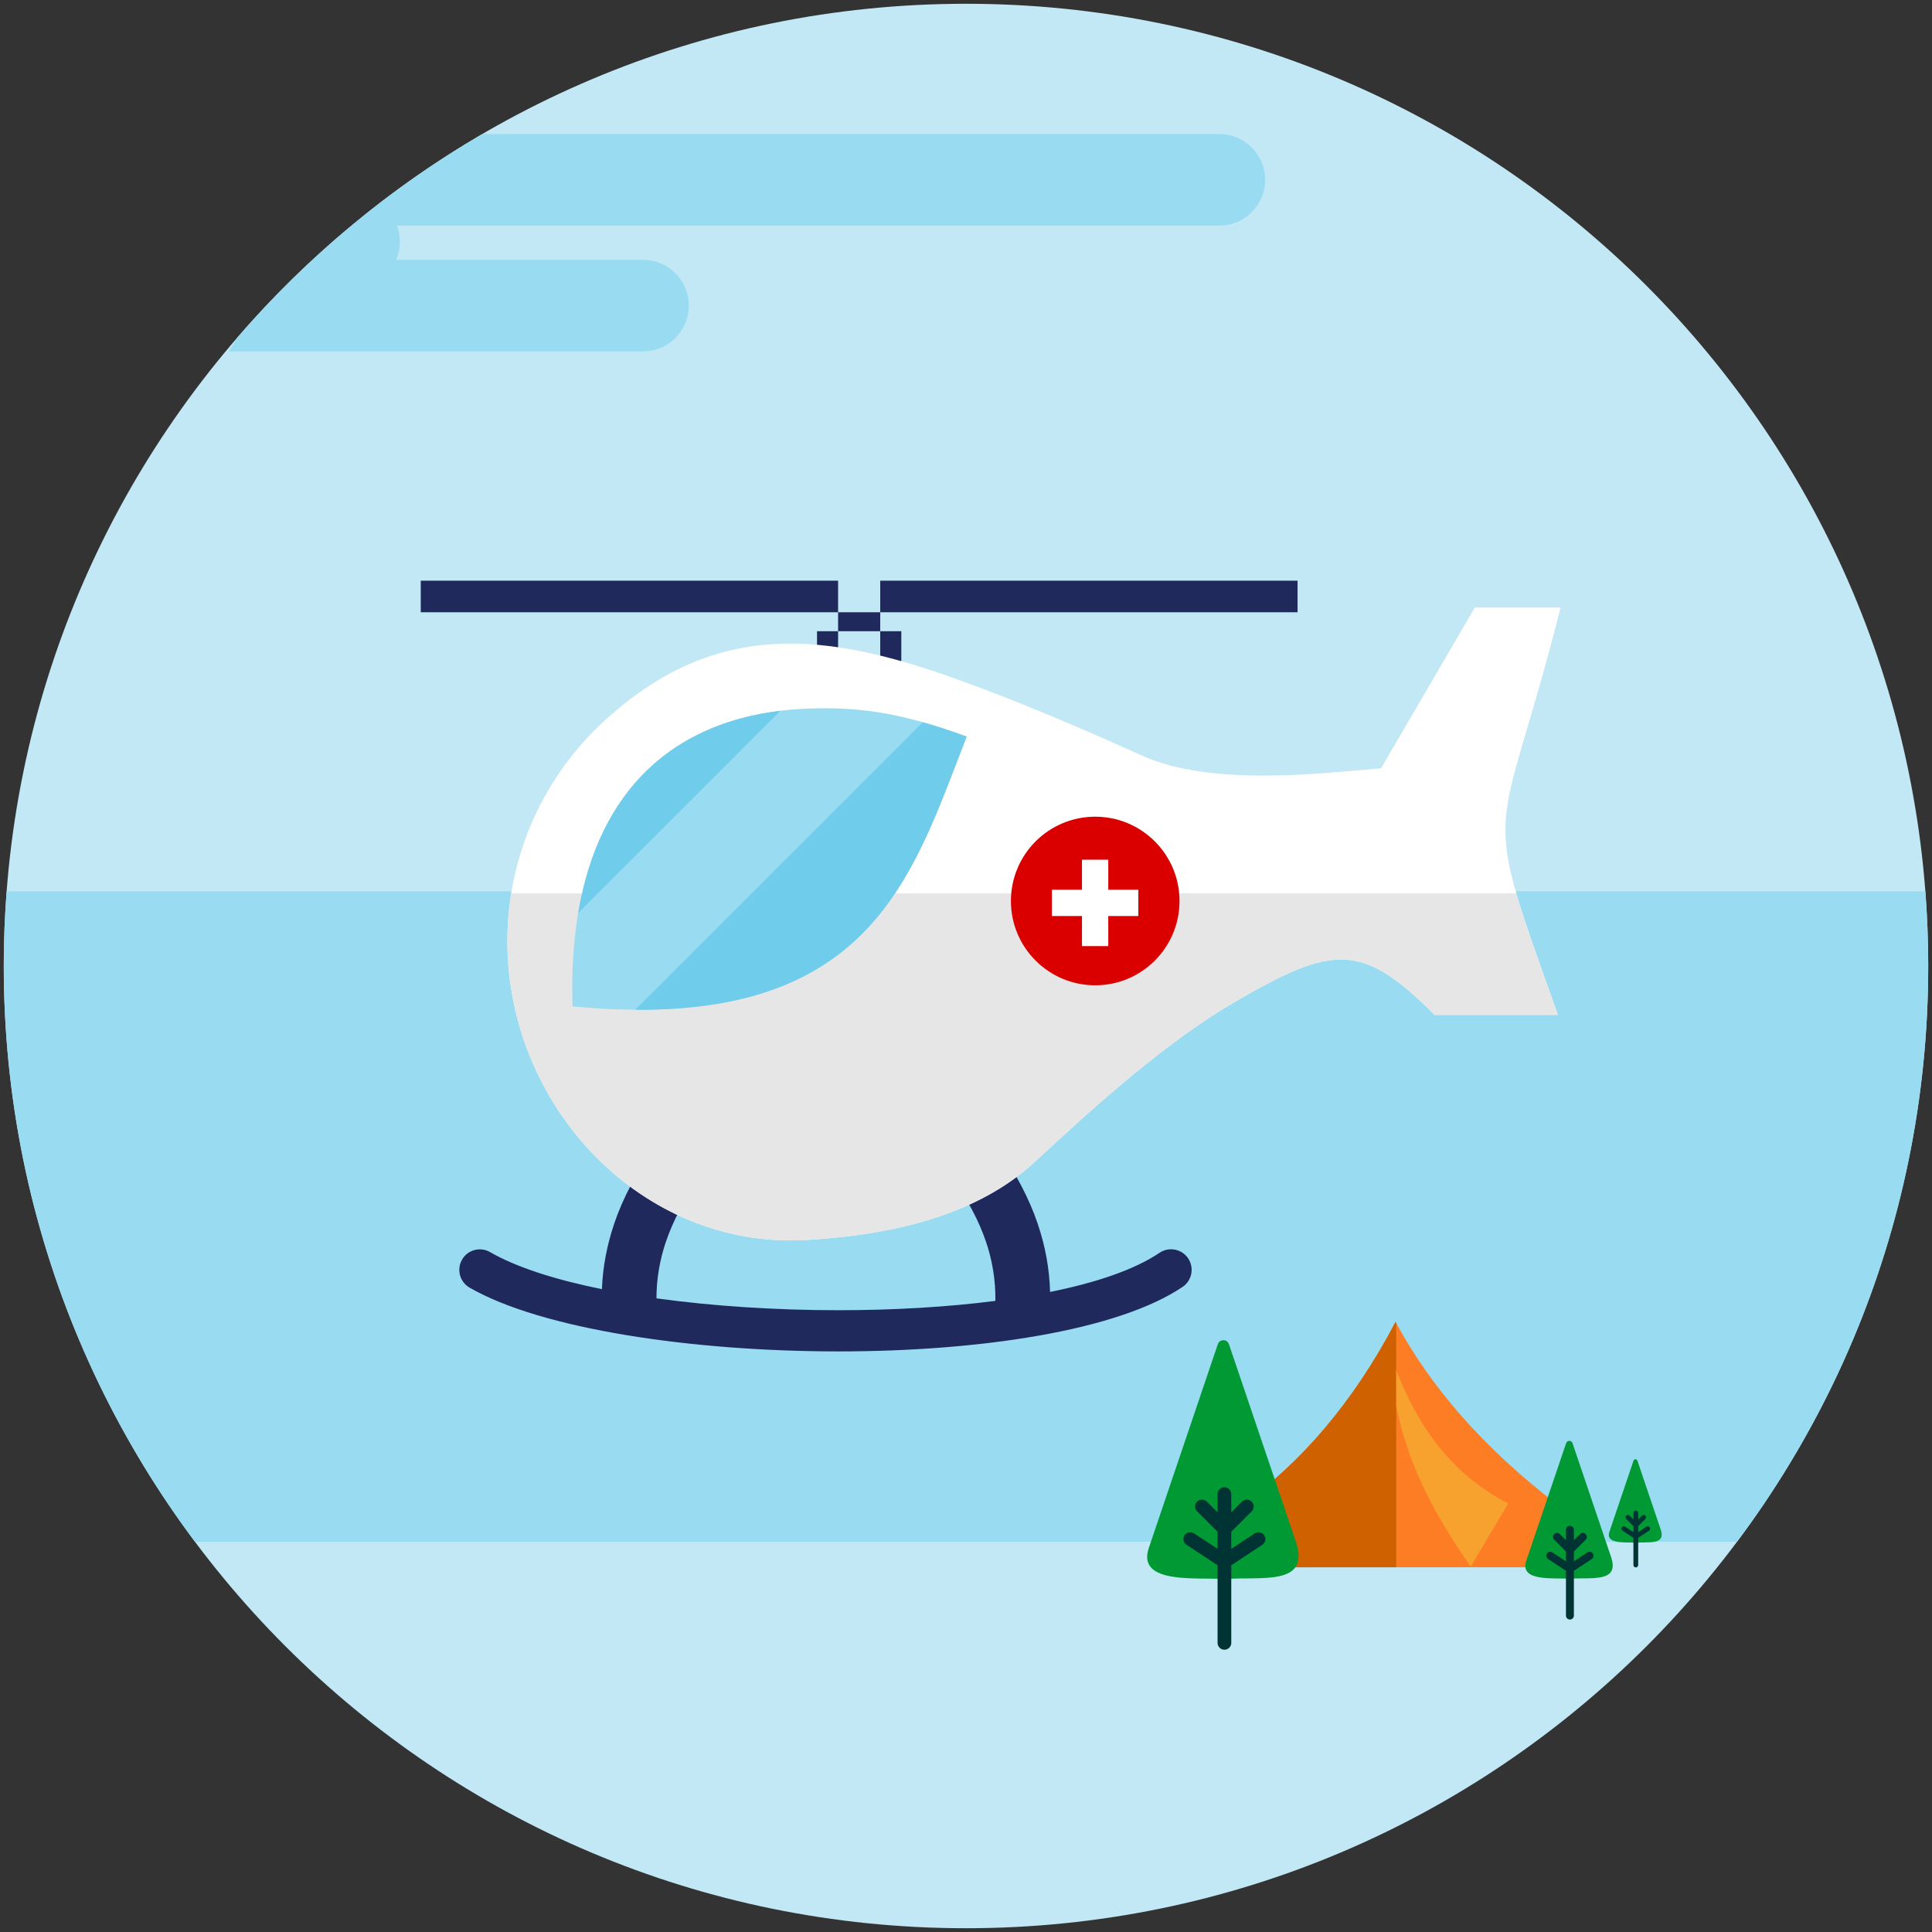 <svg xmlns="http://www.w3.org/2000/svg" width="512" height="512" viewBox="0 0 512 512"><rect x="0" y="0" width="512" height="512" fill="#333333" stroke="none"/><path fill-rule="evenodd" clip-rule="evenodd" fill="#C2E8F5" d="M255.996 1C115.166 1 1 115.176 1 256c0 140.84 114.167 255 254.996 255C396.833 511 511 396.84 511 256 511 115.176 396.833 1 255.996 1z"/><path fill-rule="evenodd" clip-rule="evenodd" fill="#99DBF0" d="M510.233 236.216H1.767C1.26 242.746 1 249.344 1 256c0 140.832 114.167 255 254.996 255C396.833 511 511 396.832 511 256c0-6.656-.26-13.254-.767-19.784zM51.668 408.574C98.175 470.764 172.388 511 255.996 511c83.624 0 157.836-40.237 204.335-102.426H51.67z"/><path fill-rule="evenodd" clip-rule="evenodd" fill="#FC7D24" d="M369.835 350.325c-11.16 21.243-24.936 37.267-40.974 48.763v16.262h83.454v-16.917c-19.092-14.69-33.134-30.767-42.48-48.108z"/><path fill-rule="evenodd" clip-rule="evenodd" fill="#CF6100" d="M369.835 350.325c-11.16 21.243-24.936 37.267-40.974 48.763v16.262h41.147v-64.72l-.172-.305z"/><path fill-rule="evenodd" clip-rule="evenodd" fill="#F7A12E" d="M370.006 363.08v9.48c3.373 17.206 11.504 30.713 19.74 42.627l9.954-16.754c-15.085-7.782-23.908-20.402-29.694-35.353z"/><path fill-rule="evenodd" clip-rule="evenodd" fill="#093" d="M343.38 408.478l-17.312-51.116-.365-1.064c-.35-1.035-1.177-1.23-1.824-1.095-.88.18-1.08.826-1.334 1.593l-18.093 53.417c-3.32 9.8 12.88 7.714 20.09 8.266 9.62-.777 22.903 2.022 18.837-10.002z"/><path fill="#033" d="M335.04 406.876c-.55-.833-1.674-1.064-2.508-.52l-6.232 4.094v-4.55c.067-.044.134-.096.194-.155l5.22-5.235c.714-.7.714-1.854 0-2.568-.708-.707-1.87-.707-2.57 0l-2.844 2.845v-4.825c0-1.013-.812-1.824-1.816-1.824-.998 0-1.817.812-1.817 1.824v4.825l-2.844-2.845c-.715-.707-1.87-.707-2.576 0-.715.715-.715 1.87 0 2.568l5.227 5.235c.06.06.127.11.194.156v4.55l-6.24-4.095c-.834-.544-1.95-.312-2.5.52-.56.843-.32 1.967.513 2.51l7.945 5.235c.09.052.18.097.283.142v20.625c0 1.005.82 1.81 1.817 1.81 1.005 0 1.816-.805 1.816-1.81v-20.625c.09-.045.195-.09.277-.142l7.944-5.234c.834-.544 1.072-1.668.52-2.51z"/><path fill-rule="evenodd" clip-rule="evenodd" fill="#093" d="M426.952 412.625l-9.992-29.5-.208-.627c-.208-.595-.685-.7-1.057-.625-.506.104-.625.477-.767.908l-10.454 30.842c-1.906 5.66 7.446 4.453 11.593 4.766 5.56-.44 13.238 1.17 10.885-5.763z"/><path fill="#033" d="M422.127 411.7c-.312-.482-.953-.61-1.437-.297l-3.596 2.368v-2.635l.11-.09 3.017-3.016c.41-.41.41-1.08 0-1.49-.416-.41-1.08-.41-1.488 0l-1.638 1.646v-2.784c0-.58-.477-1.043-1.05-1.043-.588 0-1.05.46-1.05 1.042v2.784l-1.646-1.646c-.41-.41-1.08-.41-1.48 0-.41.41-.41 1.08 0 1.49l3.007 3.015c.045.03.075.06.12.09v2.636l-3.605-2.367c-.477-.312-1.132-.186-1.444.298-.313.485-.18 1.133.305 1.453l4.58 3.016c.06.028.104.06.164.088v11.9c0 .58.462 1.04 1.05 1.04.573 0 1.05-.46 1.05-1.04v-11.9l.156-.09 4.594-3.015c.476-.32.61-.967.283-1.452z"/><path fill-rule="evenodd" clip-rule="evenodd" fill="#093" d="M440.1 405.328l-6.038-17.84-.126-.373c-.12-.365-.41-.432-.64-.388-.306.06-.373.29-.462.56l-6.32 18.65c-1.155 3.426 4.503 2.696 7.02 2.89 3.35-.267 7.997.707 6.567-3.5z"/><path fill="#033" d="M437.197 404.776c-.193-.298-.588-.372-.878-.18l-2.175 1.43v-1.592c.022-.016.044-.03.06-.053l1.832-1.83c.246-.246.246-.648 0-.887-.253-.253-.655-.253-.894 0l-.998.983v-1.69c0-.343-.283-.633-.64-.633-.35 0-.626.29-.626.633v1.69l-1.006-.983c-.238-.253-.64-.253-.894 0-.246.238-.246.64 0 .887l1.824 1.83c.022.023.045.038.075.054v1.593l-2.19-1.43c-.283-.193-.677-.12-.878.18-.186.29-.104.685.193.878l2.77 1.816c.03.03.067.046.104.06v7.21c0 .342.274.64.624.64.357 0 .64-.298.64-.64v-7.21c.03-.014.06-.028.098-.06l2.777-1.815c.29-.193.37-.588.177-.88z"/><path fill-rule="evenodd" clip-rule="evenodd" fill="#1F295C" d="M222.103 153.88h11.168v24.013h-11.167zM111.503 153.88h232.36v8.376h-232.36zM216.52 167.282h22.336v10.61H216.52z"/><path fill="#1F295C" d="M314.863 333.467c-1.675-2.48-5.063-3.15-7.565-1.467-6.612 4.468-16.768 7.908-29.016 10.38-.17-6.284-1.31-12.24-3.24-17.938v-.037c-2.396-7.073-6-13.7-10.423-19.984l-11.877 8.348c3.678 5.22 6.634 10.625 8.555 16.314h.007c1.668 4.937 2.562 10.14 2.48 15.666-12.89 1.66-27.164 2.472-41.593 2.472-16.59 0-33.275-1.08-48.22-3.142 0-5.28.895-10.26 2.496-14.996h.007c1.92-5.69 4.877-11.095 8.555-16.314l-11.876-8.347c-4.438 6.285-8.034 12.912-10.432 19.985v.037c-1.847 5.474-2.97 11.185-3.21 17.2-12.3-2.494-22.642-5.785-29.648-9.828-2.606-1.497-5.927-.604-7.416 2.003-1.504 2.59-.596 5.912 1.996 7.416 19.024 10.976 58.896 16.902 97.75 16.902 37.213 0 73.95-5.45 91.203-17.096 2.493-1.683 3.148-5.07 1.466-7.573z"/><path fill-rule="evenodd" clip-rule="evenodd" fill="#fff" d="M413.572 160.998h-22.725l-24.86 42.62c-14.692 1.146-44.602 5.107-63.424-3.41-17.35-7.85-34.013-14.832-48.577-20.067-34.474-12.41-63.974-16.477-93.832 10.895-15.792 14.476-25.688 35.28-25.688 58.384 0 43.736 35.524 81.703 79.186 79.187 23.417-1.348 45.605-6.776 60.624-20.745 16.872-15.695 35.24-32.055 53.088-42.427 26.23-15.234 33.685-15.62 52.828 3.515h32.672c-21.198-59.346-15.92-42.22.708-107.952z"/><path fill-rule="evenodd" clip-rule="evenodd" fill="#E6E6E6" d="M401.837 236.768H135.464c-.655 4.125-.998 8.347-.998 12.657 0 43.73 35.524 81.697 79.186 79.18 23.417-1.34 45.605-6.775 60.624-20.744 16.872-15.687 35.24-32.046 53.088-42.418 26.24-15.242 33.685-15.63 52.828 3.515h32.672c-5.19-14.543-8.786-24.483-11.027-32.19z"/><path fill-rule="evenodd" clip-rule="evenodd" fill="#DB0000" d="M290.247 216.433c-12.345 0-22.345 10-22.345 22.345 0 12.33 10 22.338 22.345 22.338 12.33 0 22.337-10.007 22.337-22.338 0-12.345-10.007-22.345-22.337-22.345z"/><path fill-rule="evenodd" clip-rule="evenodd" fill="#fff" d="M293.702 235.784v-7.952h-6.97v7.952h-7.966v6.977h7.966v7.97h6.97v-7.97h7.967v-6.976z"/><path fill-rule="evenodd" clip-rule="evenodd" fill="#99DBF0" d="M213.72 187.803c-39.07 1.653-63.573 27.09-61.995 78.897 78.717 7.52 89.558-33.418 104.45-71.496-17.766-6.537-29.188-7.952-42.456-7.4z"/><path fill-rule="evenodd" clip-rule="evenodd" fill="#70CCEB" d="M244.574 191.407l-76.185 76.187c63.698.47 74.01-37.186 87.785-72.39-4.185-1.534-8.012-2.785-11.6-3.797zM153.23 241.95l53.594-53.59c-28.517 3.463-48.1 20.947-53.595 53.59z"/><path fill-rule="evenodd" clip-rule="evenodd" fill="#99DBF0" d="M323.15 35.52H127.84C103.297 49.815 81.36 68.088 62.91 89.45c-.76 1.214-1.504 2.435-2.263 3.67h109.765c6.672 0 12.137-5.465 12.137-12.136 0-6.672-5.465-12.13-12.137-12.13h-65.448c.647-1.48 1.013-3.112 1.013-4.832 0-1.482-.283-2.92-.774-4.23H323.15c6.664 0 12.137-5.472 12.137-12.144 0-6.67-5.466-12.128-12.137-12.128z"/></svg>